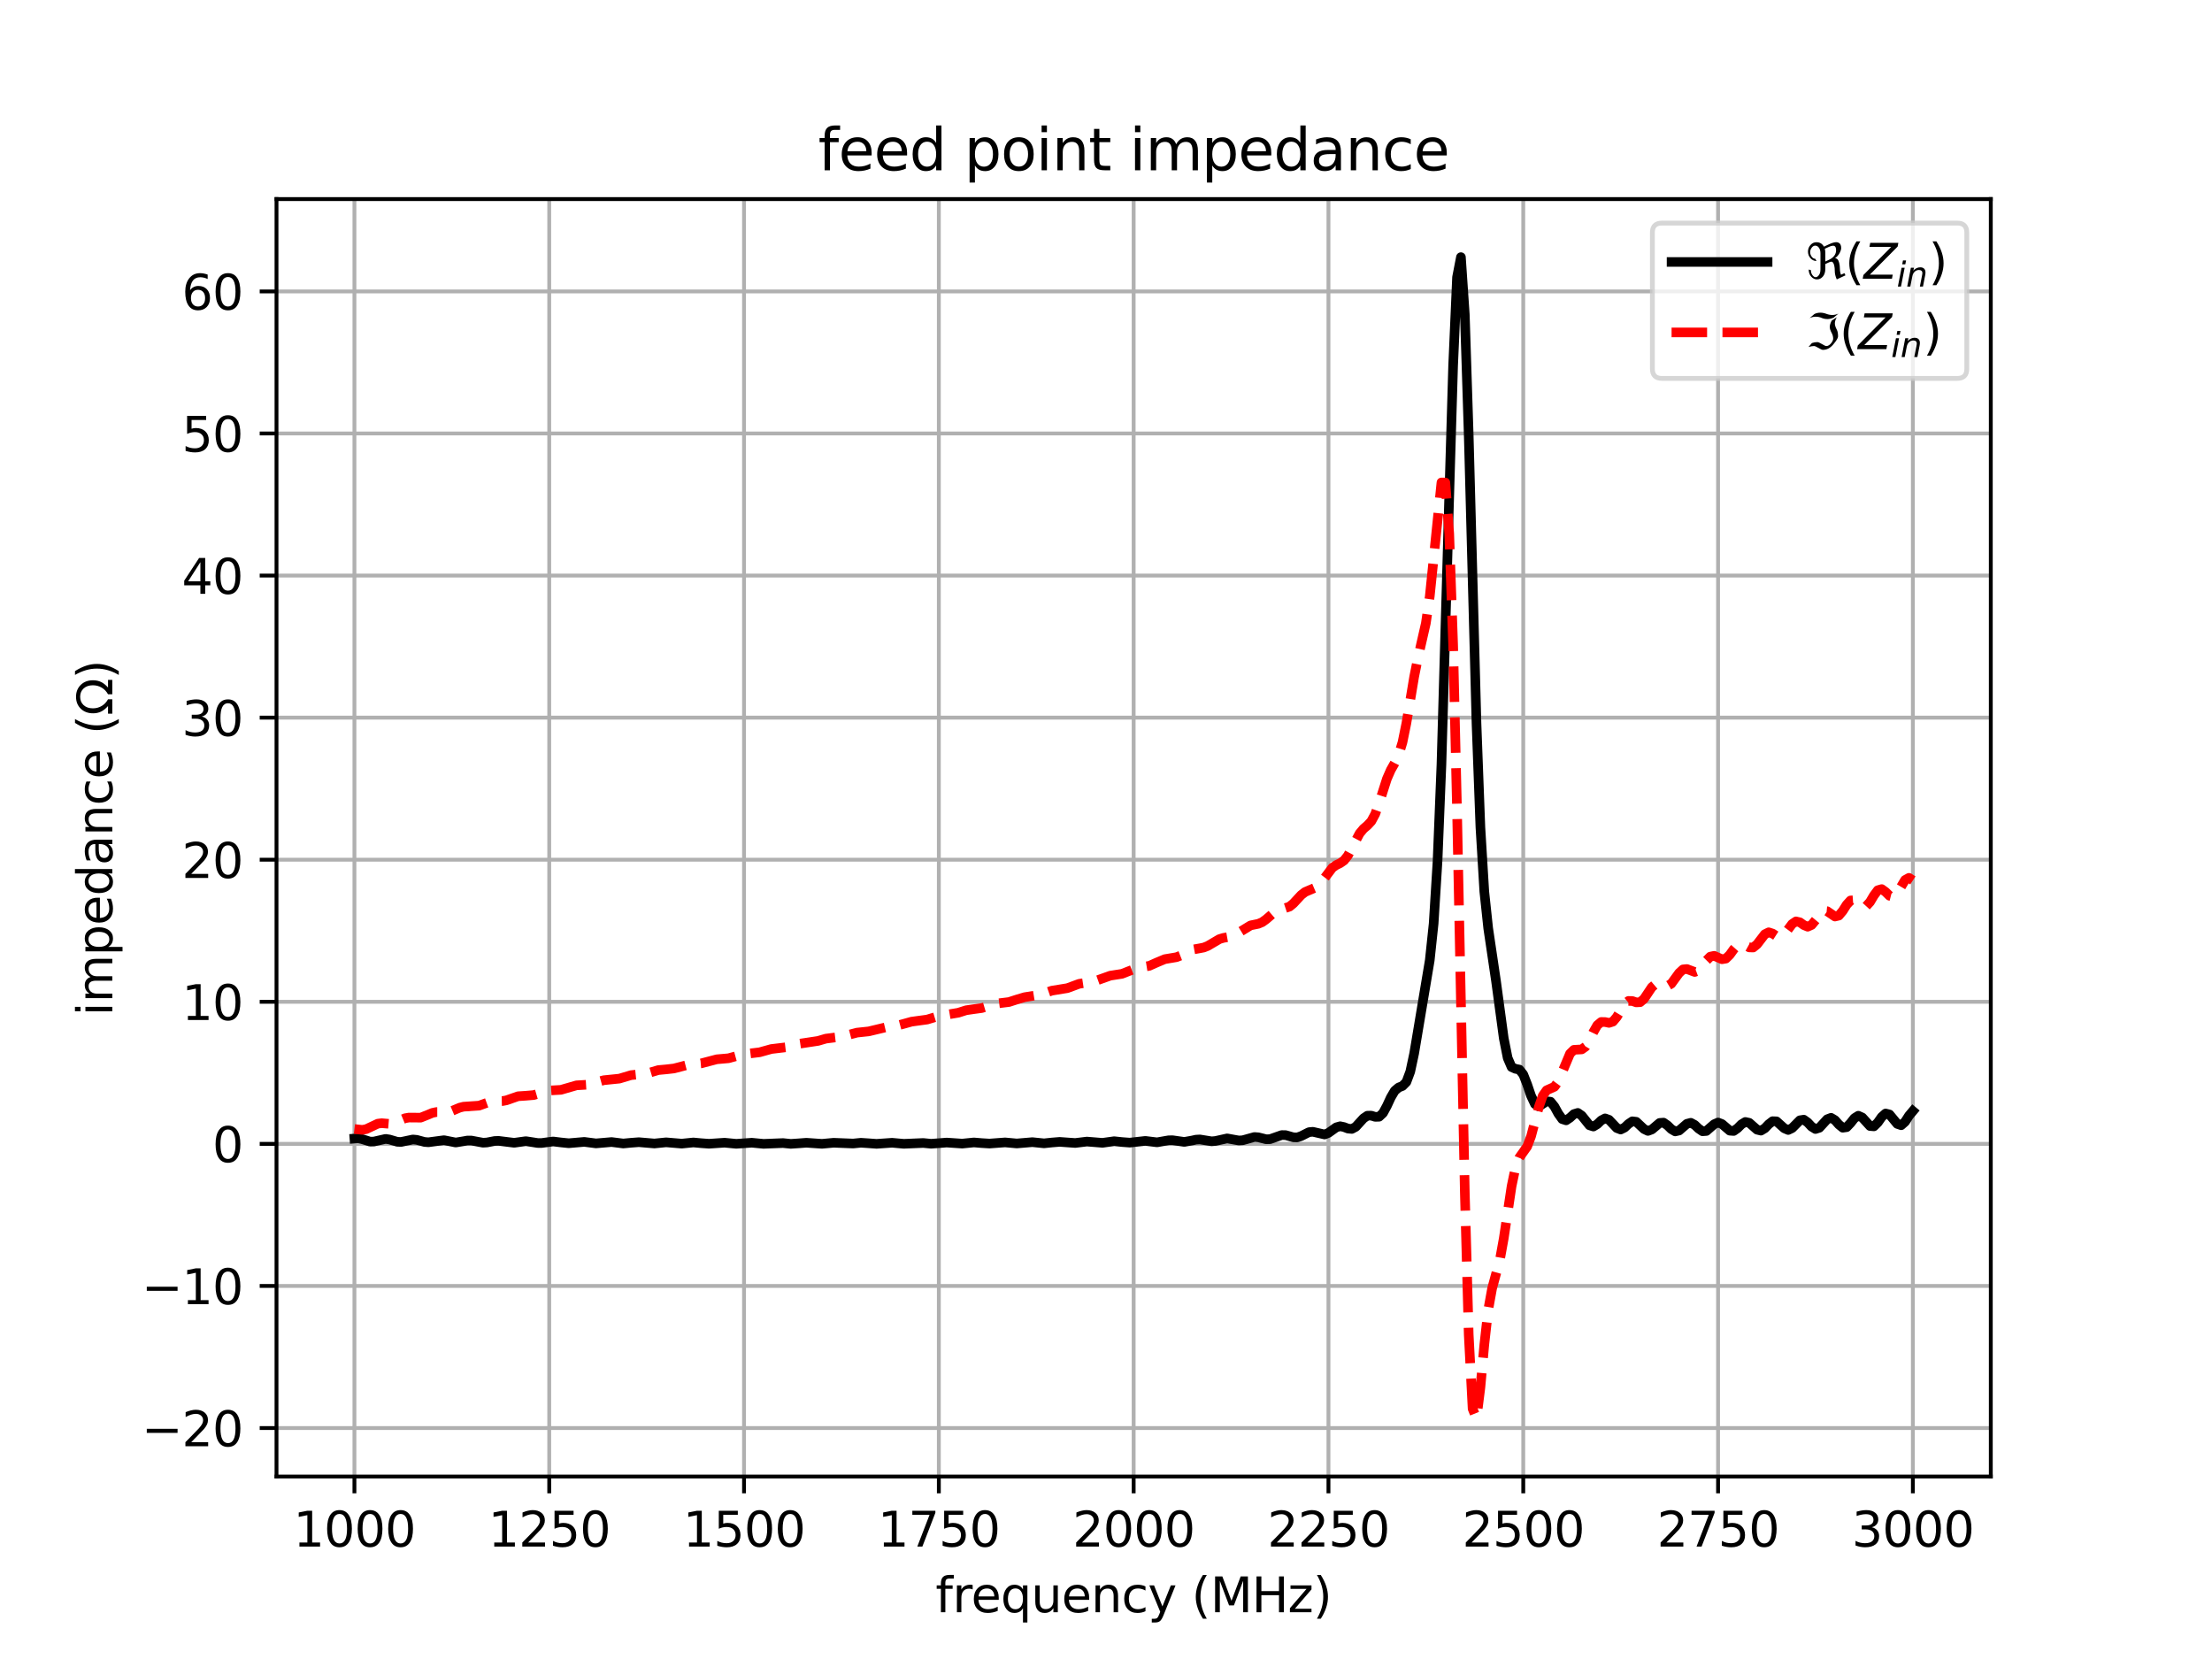 <?xml version="1.0" encoding="utf-8" standalone="no"?>
<!DOCTYPE svg PUBLIC "-//W3C//DTD SVG 1.1//EN"
  "http://www.w3.org/Graphics/SVG/1.1/DTD/svg11.dtd">
<svg xmlns:xlink="http://www.w3.org/1999/xlink" width="460.8pt" height="345.6pt" viewBox="0 0 460.8 345.6" xmlns="http://www.w3.org/2000/svg" version="1.1">
 <defs>
  <style type="text/css">*{stroke-linejoin: round; stroke-linecap: butt}</style>
 </defs>
 <g id="figure_1">
  <g id="patch_1">
   <path d="M 0 345.6 
L 460.8 345.6 
L 460.8 0 
L 0 0 
z
" style="fill: #ffffff"/>
  </g>
  <g id="axes_1">
   <g id="patch_2">
    <path d="M 57.6 307.584 
L 414.72 307.584 
L 414.72 41.472 
L 57.6 41.472 
z
" style="fill: #ffffff"/>
   </g>
   <g id="matplotlib.axis_1">
    <g id="xtick_1">
     <g id="line2d_1">
      <path d="M 73.833 307.584 
L 73.833 41.472 
" clip-path="url(#p977393a9f0)" style="fill: none; stroke: #b0b0b0; stroke-width: 0.8; stroke-linecap: square"/>
     </g>
     <g id="line2d_2">
      <defs>
       <path id="m4a8cadefb5" d="M 0 0 
L 0 3.5 
" style="stroke: #000000; stroke-width: 0.8"/>
      </defs>
      <g>
       <use xlink:href="#m4a8cadefb5" x="73.833" y="307.584" style="stroke: #000000; stroke-width: 0.8"/>
      </g>
     </g>
     <g id="text_1">
      <!-- 1000 -->
      <g transform="translate(61.108 322.182) scale(0.1 -0.1)">
       <defs>
        <path id="DejaVuSans-31" d="M 794 531 
L 1825 531 
L 1825 4091 
L 703 3866 
L 703 4441 
L 1819 4666 
L 2450 4666 
L 2450 531 
L 3481 531 
L 3481 0 
L 794 0 
L 794 531 
z
" transform="scale(0.016)"/>
        <path id="DejaVuSans-30" d="M 2034 4250 
Q 1547 4250 1301 3770 
Q 1056 3291 1056 2328 
Q 1056 1369 1301 889 
Q 1547 409 2034 409 
Q 2525 409 2770 889 
Q 3016 1369 3016 2328 
Q 3016 3291 2770 3770 
Q 2525 4250 2034 4250 
z
M 2034 4750 
Q 2819 4750 3233 4129 
Q 3647 3509 3647 2328 
Q 3647 1150 3233 529 
Q 2819 -91 2034 -91 
Q 1250 -91 836 529 
Q 422 1150 422 2328 
Q 422 3509 836 4129 
Q 1250 4750 2034 4750 
z
" transform="scale(0.016)"/>
       </defs>
       <use xlink:href="#DejaVuSans-31"/>
       <use xlink:href="#DejaVuSans-30" x="63.623"/>
       <use xlink:href="#DejaVuSans-30" x="127.246"/>
       <use xlink:href="#DejaVuSans-30" x="190.869"/>
      </g>
     </g>
    </g>
    <g id="xtick_2">
     <g id="line2d_3">
      <path d="M 114.415 307.584 
L 114.415 41.472 
" clip-path="url(#p977393a9f0)" style="fill: none; stroke: #b0b0b0; stroke-width: 0.8; stroke-linecap: square"/>
     </g>
     <g id="line2d_4">
      <g>
       <use xlink:href="#m4a8cadefb5" x="114.415" y="307.584" style="stroke: #000000; stroke-width: 0.8"/>
      </g>
     </g>
     <g id="text_2">
      <!-- 1250 -->
      <g transform="translate(101.69 322.182) scale(0.1 -0.1)">
       <defs>
        <path id="DejaVuSans-32" d="M 1228 531 
L 3431 531 
L 3431 0 
L 469 0 
L 469 531 
Q 828 903 1448 1529 
Q 2069 2156 2228 2338 
Q 2531 2678 2651 2914 
Q 2772 3150 2772 3378 
Q 2772 3750 2511 3984 
Q 2250 4219 1831 4219 
Q 1534 4219 1204 4116 
Q 875 4013 500 3803 
L 500 4441 
Q 881 4594 1212 4672 
Q 1544 4750 1819 4750 
Q 2544 4750 2975 4387 
Q 3406 4025 3406 3419 
Q 3406 3131 3298 2873 
Q 3191 2616 2906 2266 
Q 2828 2175 2409 1742 
Q 1991 1309 1228 531 
z
" transform="scale(0.016)"/>
        <path id="DejaVuSans-35" d="M 691 4666 
L 3169 4666 
L 3169 4134 
L 1269 4134 
L 1269 2991 
Q 1406 3038 1543 3061 
Q 1681 3084 1819 3084 
Q 2600 3084 3056 2656 
Q 3513 2228 3513 1497 
Q 3513 744 3044 326 
Q 2575 -91 1722 -91 
Q 1428 -91 1123 -41 
Q 819 9 494 109 
L 494 744 
Q 775 591 1075 516 
Q 1375 441 1709 441 
Q 2250 441 2565 725 
Q 2881 1009 2881 1497 
Q 2881 1984 2565 2268 
Q 2250 2553 1709 2553 
Q 1456 2553 1204 2497 
Q 953 2441 691 2322 
L 691 4666 
z
" transform="scale(0.016)"/>
       </defs>
       <use xlink:href="#DejaVuSans-31"/>
       <use xlink:href="#DejaVuSans-32" x="63.623"/>
       <use xlink:href="#DejaVuSans-35" x="127.246"/>
       <use xlink:href="#DejaVuSans-30" x="190.869"/>
      </g>
     </g>
    </g>
    <g id="xtick_3">
     <g id="line2d_5">
      <path d="M 154.996 307.584 
L 154.996 41.472 
" clip-path="url(#p977393a9f0)" style="fill: none; stroke: #b0b0b0; stroke-width: 0.8; stroke-linecap: square"/>
     </g>
     <g id="line2d_6">
      <g>
       <use xlink:href="#m4a8cadefb5" x="154.996" y="307.584" style="stroke: #000000; stroke-width: 0.8"/>
      </g>
     </g>
     <g id="text_3">
      <!-- 1500 -->
      <g transform="translate(142.271 322.182) scale(0.1 -0.1)">
       <use xlink:href="#DejaVuSans-31"/>
       <use xlink:href="#DejaVuSans-35" x="63.623"/>
       <use xlink:href="#DejaVuSans-30" x="127.246"/>
       <use xlink:href="#DejaVuSans-30" x="190.869"/>
      </g>
     </g>
    </g>
    <g id="xtick_4">
     <g id="line2d_7">
      <path d="M 195.578 307.584 
L 195.578 41.472 
" clip-path="url(#p977393a9f0)" style="fill: none; stroke: #b0b0b0; stroke-width: 0.8; stroke-linecap: square"/>
     </g>
     <g id="line2d_8">
      <g>
       <use xlink:href="#m4a8cadefb5" x="195.578" y="307.584" style="stroke: #000000; stroke-width: 0.8"/>
      </g>
     </g>
     <g id="text_4">
      <!-- 1750 -->
      <g transform="translate(182.853 322.182) scale(0.1 -0.1)">
       <defs>
        <path id="DejaVuSans-37" d="M 525 4666 
L 3525 4666 
L 3525 4397 
L 1831 0 
L 1172 0 
L 2766 4134 
L 525 4134 
L 525 4666 
z
" transform="scale(0.016)"/>
       </defs>
       <use xlink:href="#DejaVuSans-31"/>
       <use xlink:href="#DejaVuSans-37" x="63.623"/>
       <use xlink:href="#DejaVuSans-35" x="127.246"/>
       <use xlink:href="#DejaVuSans-30" x="190.869"/>
      </g>
     </g>
    </g>
    <g id="xtick_5">
     <g id="line2d_9">
      <path d="M 236.16 307.584 
L 236.16 41.472 
" clip-path="url(#p977393a9f0)" style="fill: none; stroke: #b0b0b0; stroke-width: 0.8; stroke-linecap: square"/>
     </g>
     <g id="line2d_10">
      <g>
       <use xlink:href="#m4a8cadefb5" x="236.16" y="307.584" style="stroke: #000000; stroke-width: 0.8"/>
      </g>
     </g>
     <g id="text_5">
      <!-- 2000 -->
      <g transform="translate(223.435 322.182) scale(0.1 -0.1)">
       <use xlink:href="#DejaVuSans-32"/>
       <use xlink:href="#DejaVuSans-30" x="63.623"/>
       <use xlink:href="#DejaVuSans-30" x="127.246"/>
       <use xlink:href="#DejaVuSans-30" x="190.869"/>
      </g>
     </g>
    </g>
    <g id="xtick_6">
     <g id="line2d_11">
      <path d="M 276.742 307.584 
L 276.742 41.472 
" clip-path="url(#p977393a9f0)" style="fill: none; stroke: #b0b0b0; stroke-width: 0.8; stroke-linecap: square"/>
     </g>
     <g id="line2d_12">
      <g>
       <use xlink:href="#m4a8cadefb5" x="276.742" y="307.584" style="stroke: #000000; stroke-width: 0.8"/>
      </g>
     </g>
     <g id="text_6">
      <!-- 2250 -->
      <g transform="translate(264.017 322.182) scale(0.1 -0.1)">
       <use xlink:href="#DejaVuSans-32"/>
       <use xlink:href="#DejaVuSans-32" x="63.623"/>
       <use xlink:href="#DejaVuSans-35" x="127.246"/>
       <use xlink:href="#DejaVuSans-30" x="190.869"/>
      </g>
     </g>
    </g>
    <g id="xtick_7">
     <g id="line2d_13">
      <path d="M 317.324 307.584 
L 317.324 41.472 
" clip-path="url(#p977393a9f0)" style="fill: none; stroke: #b0b0b0; stroke-width: 0.8; stroke-linecap: square"/>
     </g>
     <g id="line2d_14">
      <g>
       <use xlink:href="#m4a8cadefb5" x="317.324" y="307.584" style="stroke: #000000; stroke-width: 0.8"/>
      </g>
     </g>
     <g id="text_7">
      <!-- 2500 -->
      <g transform="translate(304.599 322.182) scale(0.1 -0.1)">
       <use xlink:href="#DejaVuSans-32"/>
       <use xlink:href="#DejaVuSans-35" x="63.623"/>
       <use xlink:href="#DejaVuSans-30" x="127.246"/>
       <use xlink:href="#DejaVuSans-30" x="190.869"/>
      </g>
     </g>
    </g>
    <g id="xtick_8">
     <g id="line2d_15">
      <path d="M 357.905 307.584 
L 357.905 41.472 
" clip-path="url(#p977393a9f0)" style="fill: none; stroke: #b0b0b0; stroke-width: 0.8; stroke-linecap: square"/>
     </g>
     <g id="line2d_16">
      <g>
       <use xlink:href="#m4a8cadefb5" x="357.905" y="307.584" style="stroke: #000000; stroke-width: 0.8"/>
      </g>
     </g>
     <g id="text_8">
      <!-- 2750 -->
      <g transform="translate(345.18 322.182) scale(0.1 -0.1)">
       <use xlink:href="#DejaVuSans-32"/>
       <use xlink:href="#DejaVuSans-37" x="63.623"/>
       <use xlink:href="#DejaVuSans-35" x="127.246"/>
       <use xlink:href="#DejaVuSans-30" x="190.869"/>
      </g>
     </g>
    </g>
    <g id="xtick_9">
     <g id="line2d_17">
      <path d="M 398.487 307.584 
L 398.487 41.472 
" clip-path="url(#p977393a9f0)" style="fill: none; stroke: #b0b0b0; stroke-width: 0.8; stroke-linecap: square"/>
     </g>
     <g id="line2d_18">
      <g>
       <use xlink:href="#m4a8cadefb5" x="398.487" y="307.584" style="stroke: #000000; stroke-width: 0.8"/>
      </g>
     </g>
     <g id="text_9">
      <!-- 3000 -->
      <g transform="translate(385.762 322.182) scale(0.1 -0.1)">
       <defs>
        <path id="DejaVuSans-33" d="M 2597 2516 
Q 3050 2419 3304 2112 
Q 3559 1806 3559 1356 
Q 3559 666 3084 287 
Q 2609 -91 1734 -91 
Q 1441 -91 1130 -33 
Q 819 25 488 141 
L 488 750 
Q 750 597 1062 519 
Q 1375 441 1716 441 
Q 2309 441 2620 675 
Q 2931 909 2931 1356 
Q 2931 1769 2642 2001 
Q 2353 2234 1838 2234 
L 1294 2234 
L 1294 2753 
L 1863 2753 
Q 2328 2753 2575 2939 
Q 2822 3125 2822 3475 
Q 2822 3834 2567 4026 
Q 2313 4219 1838 4219 
Q 1578 4219 1281 4162 
Q 984 4106 628 3988 
L 628 4550 
Q 988 4650 1302 4700 
Q 1616 4750 1894 4750 
Q 2613 4750 3031 4423 
Q 3450 4097 3450 3541 
Q 3450 3153 3228 2886 
Q 3006 2619 2597 2516 
z
" transform="scale(0.016)"/>
       </defs>
       <use xlink:href="#DejaVuSans-33"/>
       <use xlink:href="#DejaVuSans-30" x="63.623"/>
       <use xlink:href="#DejaVuSans-30" x="127.246"/>
       <use xlink:href="#DejaVuSans-30" x="190.869"/>
      </g>
     </g>
    </g>
    <g id="text_10">
     <!-- frequency (MHz) -->
     <g transform="translate(194.894 335.861) scale(0.1 -0.1)">
      <defs>
       <path id="DejaVuSans-66" d="M 2375 4863 
L 2375 4384 
L 1825 4384 
Q 1516 4384 1395 4259 
Q 1275 4134 1275 3809 
L 1275 3500 
L 2222 3500 
L 2222 3053 
L 1275 3053 
L 1275 0 
L 697 0 
L 697 3053 
L 147 3053 
L 147 3500 
L 697 3500 
L 697 3744 
Q 697 4328 969 4595 
Q 1241 4863 1831 4863 
L 2375 4863 
z
" transform="scale(0.016)"/>
       <path id="DejaVuSans-72" d="M 2631 2963 
Q 2534 3019 2420 3045 
Q 2306 3072 2169 3072 
Q 1681 3072 1420 2755 
Q 1159 2438 1159 1844 
L 1159 0 
L 581 0 
L 581 3500 
L 1159 3500 
L 1159 2956 
Q 1341 3275 1631 3429 
Q 1922 3584 2338 3584 
Q 2397 3584 2469 3576 
Q 2541 3569 2628 3553 
L 2631 2963 
z
" transform="scale(0.016)"/>
       <path id="DejaVuSans-65" d="M 3597 1894 
L 3597 1613 
L 953 1613 
Q 991 1019 1311 708 
Q 1631 397 2203 397 
Q 2534 397 2845 478 
Q 3156 559 3463 722 
L 3463 178 
Q 3153 47 2828 -22 
Q 2503 -91 2169 -91 
Q 1331 -91 842 396 
Q 353 884 353 1716 
Q 353 2575 817 3079 
Q 1281 3584 2069 3584 
Q 2775 3584 3186 3129 
Q 3597 2675 3597 1894 
z
M 3022 2063 
Q 3016 2534 2758 2815 
Q 2500 3097 2075 3097 
Q 1594 3097 1305 2825 
Q 1016 2553 972 2059 
L 3022 2063 
z
" transform="scale(0.016)"/>
       <path id="DejaVuSans-71" d="M 947 1747 
Q 947 1113 1208 752 
Q 1469 391 1925 391 
Q 2381 391 2643 752 
Q 2906 1113 2906 1747 
Q 2906 2381 2643 2742 
Q 2381 3103 1925 3103 
Q 1469 3103 1208 2742 
Q 947 2381 947 1747 
z
M 2906 525 
Q 2725 213 2448 61 
Q 2172 -91 1784 -91 
Q 1150 -91 751 415 
Q 353 922 353 1747 
Q 353 2572 751 3078 
Q 1150 3584 1784 3584 
Q 2172 3584 2448 3432 
Q 2725 3281 2906 2969 
L 2906 3500 
L 3481 3500 
L 3481 -1331 
L 2906 -1331 
L 2906 525 
z
" transform="scale(0.016)"/>
       <path id="DejaVuSans-75" d="M 544 1381 
L 544 3500 
L 1119 3500 
L 1119 1403 
Q 1119 906 1312 657 
Q 1506 409 1894 409 
Q 2359 409 2629 706 
Q 2900 1003 2900 1516 
L 2900 3500 
L 3475 3500 
L 3475 0 
L 2900 0 
L 2900 538 
Q 2691 219 2414 64 
Q 2138 -91 1772 -91 
Q 1169 -91 856 284 
Q 544 659 544 1381 
z
M 1991 3584 
L 1991 3584 
z
" transform="scale(0.016)"/>
       <path id="DejaVuSans-6e" d="M 3513 2113 
L 3513 0 
L 2938 0 
L 2938 2094 
Q 2938 2591 2744 2837 
Q 2550 3084 2163 3084 
Q 1697 3084 1428 2787 
Q 1159 2491 1159 1978 
L 1159 0 
L 581 0 
L 581 3500 
L 1159 3500 
L 1159 2956 
Q 1366 3272 1645 3428 
Q 1925 3584 2291 3584 
Q 2894 3584 3203 3211 
Q 3513 2838 3513 2113 
z
" transform="scale(0.016)"/>
       <path id="DejaVuSans-63" d="M 3122 3366 
L 3122 2828 
Q 2878 2963 2633 3030 
Q 2388 3097 2138 3097 
Q 1578 3097 1268 2742 
Q 959 2388 959 1747 
Q 959 1106 1268 751 
Q 1578 397 2138 397 
Q 2388 397 2633 464 
Q 2878 531 3122 666 
L 3122 134 
Q 2881 22 2623 -34 
Q 2366 -91 2075 -91 
Q 1284 -91 818 406 
Q 353 903 353 1747 
Q 353 2603 823 3093 
Q 1294 3584 2113 3584 
Q 2378 3584 2631 3529 
Q 2884 3475 3122 3366 
z
" transform="scale(0.016)"/>
       <path id="DejaVuSans-79" d="M 2059 -325 
Q 1816 -950 1584 -1140 
Q 1353 -1331 966 -1331 
L 506 -1331 
L 506 -850 
L 844 -850 
Q 1081 -850 1212 -737 
Q 1344 -625 1503 -206 
L 1606 56 
L 191 3500 
L 800 3500 
L 1894 763 
L 2988 3500 
L 3597 3500 
L 2059 -325 
z
" transform="scale(0.016)"/>
       <path id="DejaVuSans-20" transform="scale(0.016)"/>
       <path id="DejaVuSans-28" d="M 1984 4856 
Q 1566 4138 1362 3434 
Q 1159 2731 1159 2009 
Q 1159 1288 1364 580 
Q 1569 -128 1984 -844 
L 1484 -844 
Q 1016 -109 783 600 
Q 550 1309 550 2009 
Q 550 2706 781 3412 
Q 1013 4119 1484 4856 
L 1984 4856 
z
" transform="scale(0.016)"/>
       <path id="DejaVuSans-4d" d="M 628 4666 
L 1569 4666 
L 2759 1491 
L 3956 4666 
L 4897 4666 
L 4897 0 
L 4281 0 
L 4281 4097 
L 3078 897 
L 2444 897 
L 1241 4097 
L 1241 0 
L 628 0 
L 628 4666 
z
" transform="scale(0.016)"/>
       <path id="DejaVuSans-48" d="M 628 4666 
L 1259 4666 
L 1259 2753 
L 3553 2753 
L 3553 4666 
L 4184 4666 
L 4184 0 
L 3553 0 
L 3553 2222 
L 1259 2222 
L 1259 0 
L 628 0 
L 628 4666 
z
" transform="scale(0.016)"/>
       <path id="DejaVuSans-7a" d="M 353 3500 
L 3084 3500 
L 3084 2975 
L 922 459 
L 3084 459 
L 3084 0 
L 275 0 
L 275 525 
L 2438 3041 
L 353 3041 
L 353 3500 
z
" transform="scale(0.016)"/>
       <path id="DejaVuSans-29" d="M 513 4856 
L 1013 4856 
Q 1481 4119 1714 3412 
Q 1947 2706 1947 2009 
Q 1947 1309 1714 600 
Q 1481 -109 1013 -844 
L 513 -844 
Q 928 -128 1133 580 
Q 1338 1288 1338 2009 
Q 1338 2731 1133 3434 
Q 928 4138 513 4856 
z
" transform="scale(0.016)"/>
      </defs>
      <use xlink:href="#DejaVuSans-66"/>
      <use xlink:href="#DejaVuSans-72" x="35.205"/>
      <use xlink:href="#DejaVuSans-65" x="74.068"/>
      <use xlink:href="#DejaVuSans-71" x="135.592"/>
      <use xlink:href="#DejaVuSans-75" x="199.068"/>
      <use xlink:href="#DejaVuSans-65" x="262.447"/>
      <use xlink:href="#DejaVuSans-6e" x="323.971"/>
      <use xlink:href="#DejaVuSans-63" x="387.35"/>
      <use xlink:href="#DejaVuSans-79" x="442.33"/>
      <use xlink:href="#DejaVuSans-20" x="501.51"/>
      <use xlink:href="#DejaVuSans-28" x="533.297"/>
      <use xlink:href="#DejaVuSans-4d" x="572.311"/>
      <use xlink:href="#DejaVuSans-48" x="658.59"/>
      <use xlink:href="#DejaVuSans-7a" x="733.785"/>
      <use xlink:href="#DejaVuSans-29" x="786.275"/>
     </g>
    </g>
   </g>
   <g id="matplotlib.axis_2">
    <g id="ytick_1">
     <g id="line2d_19">
      <path d="M 57.6 297.482 
L 414.72 297.482 
" clip-path="url(#p977393a9f0)" style="fill: none; stroke: #b0b0b0; stroke-width: 0.8; stroke-linecap: square"/>
     </g>
     <g id="line2d_20">
      <defs>
       <path id="m96cc3fe241" d="M 0 0 
L -3.5 0 
" style="stroke: #000000; stroke-width: 0.8"/>
      </defs>
      <g>
       <use xlink:href="#m96cc3fe241" x="57.6" y="297.482" style="stroke: #000000; stroke-width: 0.8"/>
      </g>
     </g>
     <g id="text_11">
      <!-- −20 -->
      <g transform="translate(29.495 301.281) scale(0.1 -0.1)">
       <defs>
        <path id="DejaVuSans-2212" d="M 678 2272 
L 4684 2272 
L 4684 1741 
L 678 1741 
L 678 2272 
z
" transform="scale(0.016)"/>
       </defs>
       <use xlink:href="#DejaVuSans-2212"/>
       <use xlink:href="#DejaVuSans-32" x="83.789"/>
       <use xlink:href="#DejaVuSans-30" x="147.412"/>
      </g>
     </g>
    </g>
    <g id="ytick_2">
     <g id="line2d_21">
      <path d="M 57.6 267.885 
L 414.72 267.885 
" clip-path="url(#p977393a9f0)" style="fill: none; stroke: #b0b0b0; stroke-width: 0.8; stroke-linecap: square"/>
     </g>
     <g id="line2d_22">
      <g>
       <use xlink:href="#m96cc3fe241" x="57.6" y="267.885" style="stroke: #000000; stroke-width: 0.8"/>
      </g>
     </g>
     <g id="text_12">
      <!-- −10 -->
      <g transform="translate(29.495 271.684) scale(0.1 -0.1)">
       <use xlink:href="#DejaVuSans-2212"/>
       <use xlink:href="#DejaVuSans-31" x="83.789"/>
       <use xlink:href="#DejaVuSans-30" x="147.412"/>
      </g>
     </g>
    </g>
    <g id="ytick_3">
     <g id="line2d_23">
      <path d="M 57.6 238.288 
L 414.72 238.288 
" clip-path="url(#p977393a9f0)" style="fill: none; stroke: #b0b0b0; stroke-width: 0.8; stroke-linecap: square"/>
     </g>
     <g id="line2d_24">
      <g>
       <use xlink:href="#m96cc3fe241" x="57.6" y="238.288" style="stroke: #000000; stroke-width: 0.8"/>
      </g>
     </g>
     <g id="text_13">
      <!-- 0 -->
      <g transform="translate(44.237 242.087) scale(0.1 -0.1)">
       <use xlink:href="#DejaVuSans-30"/>
      </g>
     </g>
    </g>
    <g id="ytick_4">
     <g id="line2d_25">
      <path d="M 57.6 208.69 
L 414.72 208.69 
" clip-path="url(#p977393a9f0)" style="fill: none; stroke: #b0b0b0; stroke-width: 0.8; stroke-linecap: square"/>
     </g>
     <g id="line2d_26">
      <g>
       <use xlink:href="#m96cc3fe241" x="57.6" y="208.69" style="stroke: #000000; stroke-width: 0.8"/>
      </g>
     </g>
     <g id="text_14">
      <!-- 10 -->
      <g transform="translate(37.875 212.49) scale(0.1 -0.1)">
       <use xlink:href="#DejaVuSans-31"/>
       <use xlink:href="#DejaVuSans-30" x="63.623"/>
      </g>
     </g>
    </g>
    <g id="ytick_5">
     <g id="line2d_27">
      <path d="M 57.6 179.093 
L 414.72 179.093 
" clip-path="url(#p977393a9f0)" style="fill: none; stroke: #b0b0b0; stroke-width: 0.8; stroke-linecap: square"/>
     </g>
     <g id="line2d_28">
      <g>
       <use xlink:href="#m96cc3fe241" x="57.6" y="179.093" style="stroke: #000000; stroke-width: 0.8"/>
      </g>
     </g>
     <g id="text_15">
      <!-- 20 -->
      <g transform="translate(37.875 182.893) scale(0.1 -0.1)">
       <use xlink:href="#DejaVuSans-32"/>
       <use xlink:href="#DejaVuSans-30" x="63.623"/>
      </g>
     </g>
    </g>
    <g id="ytick_6">
     <g id="line2d_29">
      <path d="M 57.6 149.496 
L 414.72 149.496 
" clip-path="url(#p977393a9f0)" style="fill: none; stroke: #b0b0b0; stroke-width: 0.8; stroke-linecap: square"/>
     </g>
     <g id="line2d_30">
      <g>
       <use xlink:href="#m96cc3fe241" x="57.6" y="149.496" style="stroke: #000000; stroke-width: 0.8"/>
      </g>
     </g>
     <g id="text_16">
      <!-- 30 -->
      <g transform="translate(37.875 153.295) scale(0.1 -0.1)">
       <use xlink:href="#DejaVuSans-33"/>
       <use xlink:href="#DejaVuSans-30" x="63.623"/>
      </g>
     </g>
    </g>
    <g id="ytick_7">
     <g id="line2d_31">
      <path d="M 57.6 119.899 
L 414.72 119.899 
" clip-path="url(#p977393a9f0)" style="fill: none; stroke: #b0b0b0; stroke-width: 0.8; stroke-linecap: square"/>
     </g>
     <g id="line2d_32">
      <g>
       <use xlink:href="#m96cc3fe241" x="57.6" y="119.899" style="stroke: #000000; stroke-width: 0.8"/>
      </g>
     </g>
     <g id="text_17">
      <!-- 40 -->
      <g transform="translate(37.875 123.698) scale(0.1 -0.1)">
       <defs>
        <path id="DejaVuSans-34" d="M 2419 4116 
L 825 1625 
L 2419 1625 
L 2419 4116 
z
M 2253 4666 
L 3047 4666 
L 3047 1625 
L 3713 1625 
L 3713 1100 
L 3047 1100 
L 3047 0 
L 2419 0 
L 2419 1100 
L 313 1100 
L 313 1709 
L 2253 4666 
z
" transform="scale(0.016)"/>
       </defs>
       <use xlink:href="#DejaVuSans-34"/>
       <use xlink:href="#DejaVuSans-30" x="63.623"/>
      </g>
     </g>
    </g>
    <g id="ytick_8">
     <g id="line2d_33">
      <path d="M 57.6 90.302 
L 414.72 90.302 
" clip-path="url(#p977393a9f0)" style="fill: none; stroke: #b0b0b0; stroke-width: 0.8; stroke-linecap: square"/>
     </g>
     <g id="line2d_34">
      <g>
       <use xlink:href="#m96cc3fe241" x="57.6" y="90.302" style="stroke: #000000; stroke-width: 0.8"/>
      </g>
     </g>
     <g id="text_18">
      <!-- 50 -->
      <g transform="translate(37.875 94.101) scale(0.1 -0.1)">
       <use xlink:href="#DejaVuSans-35"/>
       <use xlink:href="#DejaVuSans-30" x="63.623"/>
      </g>
     </g>
    </g>
    <g id="ytick_9">
     <g id="line2d_35">
      <path d="M 57.6 60.705 
L 414.72 60.705 
" clip-path="url(#p977393a9f0)" style="fill: none; stroke: #b0b0b0; stroke-width: 0.8; stroke-linecap: square"/>
     </g>
     <g id="line2d_36">
      <g>
       <use xlink:href="#m96cc3fe241" x="57.6" y="60.705" style="stroke: #000000; stroke-width: 0.8"/>
      </g>
     </g>
     <g id="text_19">
      <!-- 60 -->
      <g transform="translate(37.875 64.504) scale(0.1 -0.1)">
       <defs>
        <path id="DejaVuSans-36" d="M 2113 2584 
Q 1688 2584 1439 2293 
Q 1191 2003 1191 1497 
Q 1191 994 1439 701 
Q 1688 409 2113 409 
Q 2538 409 2786 701 
Q 3034 994 3034 1497 
Q 3034 2003 2786 2293 
Q 2538 2584 2113 2584 
z
M 3366 4563 
L 3366 3988 
Q 3128 4100 2886 4159 
Q 2644 4219 2406 4219 
Q 1781 4219 1451 3797 
Q 1122 3375 1075 2522 
Q 1259 2794 1537 2939 
Q 1816 3084 2150 3084 
Q 2853 3084 3261 2657 
Q 3669 2231 3669 1497 
Q 3669 778 3244 343 
Q 2819 -91 2113 -91 
Q 1303 -91 875 529 
Q 447 1150 447 2328 
Q 447 3434 972 4092 
Q 1497 4750 2381 4750 
Q 2619 4750 2861 4703 
Q 3103 4656 3366 4563 
z
" transform="scale(0.016)"/>
       </defs>
       <use xlink:href="#DejaVuSans-36"/>
       <use xlink:href="#DejaVuSans-30" x="63.623"/>
      </g>
     </g>
    </g>
    <g id="text_20">
     <!-- impedance ($\Omega$) -->
     <g transform="translate(23.395 211.628) rotate(-90) scale(0.1 -0.1)">
      <defs>
       <path id="DejaVuSans-69" d="M 603 3500 
L 1178 3500 
L 1178 0 
L 603 0 
L 603 3500 
z
M 603 4863 
L 1178 4863 
L 1178 4134 
L 603 4134 
L 603 4863 
z
" transform="scale(0.016)"/>
       <path id="DejaVuSans-6d" d="M 3328 2828 
Q 3544 3216 3844 3400 
Q 4144 3584 4550 3584 
Q 5097 3584 5394 3201 
Q 5691 2819 5691 2113 
L 5691 0 
L 5113 0 
L 5113 2094 
Q 5113 2597 4934 2840 
Q 4756 3084 4391 3084 
Q 3944 3084 3684 2787 
Q 3425 2491 3425 1978 
L 3425 0 
L 2847 0 
L 2847 2094 
Q 2847 2600 2669 2842 
Q 2491 3084 2119 3084 
Q 1678 3084 1418 2786 
Q 1159 2488 1159 1978 
L 1159 0 
L 581 0 
L 581 3500 
L 1159 3500 
L 1159 2956 
Q 1356 3278 1631 3431 
Q 1906 3584 2284 3584 
Q 2666 3584 2933 3390 
Q 3200 3197 3328 2828 
z
" transform="scale(0.016)"/>
       <path id="DejaVuSans-70" d="M 1159 525 
L 1159 -1331 
L 581 -1331 
L 581 3500 
L 1159 3500 
L 1159 2969 
Q 1341 3281 1617 3432 
Q 1894 3584 2278 3584 
Q 2916 3584 3314 3078 
Q 3713 2572 3713 1747 
Q 3713 922 3314 415 
Q 2916 -91 2278 -91 
Q 1894 -91 1617 61 
Q 1341 213 1159 525 
z
M 3116 1747 
Q 3116 2381 2855 2742 
Q 2594 3103 2138 3103 
Q 1681 3103 1420 2742 
Q 1159 2381 1159 1747 
Q 1159 1113 1420 752 
Q 1681 391 2138 391 
Q 2594 391 2855 752 
Q 3116 1113 3116 1747 
z
" transform="scale(0.016)"/>
       <path id="DejaVuSans-64" d="M 2906 2969 
L 2906 4863 
L 3481 4863 
L 3481 0 
L 2906 0 
L 2906 525 
Q 2725 213 2448 61 
Q 2172 -91 1784 -91 
Q 1150 -91 751 415 
Q 353 922 353 1747 
Q 353 2572 751 3078 
Q 1150 3584 1784 3584 
Q 2172 3584 2448 3432 
Q 2725 3281 2906 2969 
z
M 947 1747 
Q 947 1113 1208 752 
Q 1469 391 1925 391 
Q 2381 391 2643 752 
Q 2906 1113 2906 1747 
Q 2906 2381 2643 2742 
Q 2381 3103 1925 3103 
Q 1469 3103 1208 2742 
Q 947 2381 947 1747 
z
" transform="scale(0.016)"/>
       <path id="DejaVuSans-61" d="M 2194 1759 
Q 1497 1759 1228 1600 
Q 959 1441 959 1056 
Q 959 750 1161 570 
Q 1363 391 1709 391 
Q 2188 391 2477 730 
Q 2766 1069 2766 1631 
L 2766 1759 
L 2194 1759 
z
M 3341 1997 
L 3341 0 
L 2766 0 
L 2766 531 
Q 2569 213 2275 61 
Q 1981 -91 1556 -91 
Q 1019 -91 701 211 
Q 384 513 384 1019 
Q 384 1609 779 1909 
Q 1175 2209 1959 2209 
L 2766 2209 
L 2766 2266 
Q 2766 2663 2505 2880 
Q 2244 3097 1772 3097 
Q 1472 3097 1187 3025 
Q 903 2953 641 2809 
L 641 3341 
Q 956 3463 1253 3523 
Q 1550 3584 1831 3584 
Q 2591 3584 2966 3190 
Q 3341 2797 3341 1997 
z
" transform="scale(0.016)"/>
       <path id="DejaVuSans-3a9" d="M 4647 556 
L 4647 0 
L 2772 0 
L 2772 556 
Q 3325 859 3634 1378 
Q 3944 1897 3944 2528 
Q 3944 3278 3531 3731 
Q 3119 4184 2444 4184 
Q 1769 4184 1355 3729 
Q 941 3275 941 2528 
Q 941 1897 1250 1378 
Q 1563 859 2119 556 
L 2119 0 
L 244 0 
L 244 556 
L 1241 556 
Q 747 991 519 1456 
Q 294 1922 294 2497 
Q 294 3491 894 4106 
Q 1491 4722 2444 4722 
Q 3391 4722 3994 4106 
Q 4594 3494 4594 2528 
Q 4594 1922 4372 1459 
Q 4150 997 3647 556 
L 4647 556 
z
" transform="scale(0.016)"/>
      </defs>
      <use xlink:href="#DejaVuSans-69" transform="translate(0 0.016)"/>
      <use xlink:href="#DejaVuSans-6d" transform="translate(27.783 0.016)"/>
      <use xlink:href="#DejaVuSans-70" transform="translate(125.195 0.016)"/>
      <use xlink:href="#DejaVuSans-65" transform="translate(188.672 0.016)"/>
      <use xlink:href="#DejaVuSans-64" transform="translate(250.195 0.016)"/>
      <use xlink:href="#DejaVuSans-61" transform="translate(313.672 0.016)"/>
      <use xlink:href="#DejaVuSans-6e" transform="translate(374.951 0.016)"/>
      <use xlink:href="#DejaVuSans-63" transform="translate(438.33 0.016)"/>
      <use xlink:href="#DejaVuSans-65" transform="translate(493.311 0.016)"/>
      <use xlink:href="#DejaVuSans-20" transform="translate(554.834 0.016)"/>
      <use xlink:href="#DejaVuSans-28" transform="translate(586.621 0.016)"/>
      <use xlink:href="#DejaVuSans-3a9" transform="translate(625.635 0.016)"/>
      <use xlink:href="#DejaVuSans-29" transform="translate(702.051 0.016)"/>
     </g>
    </g>
   </g>
   <g id="line2d_37">
    <path d="M 73.833 237.186 
L 74.644 237.122 
L 75.456 237.303 
L 77.079 237.818 
L 77.891 237.806 
L 80.326 237.251 
L 81.137 237.377 
L 82.761 237.858 
L 83.572 237.888 
L 86.007 237.373 
L 86.819 237.451 
L 88.442 237.89 
L 89.254 237.953 
L 92.5 237.523 
L 94.935 238.006 
L 96.559 237.738 
L 97.37 237.592 
L 98.182 237.593 
L 100.617 238.047 
L 101.428 237.999 
L 103.052 237.689 
L 103.863 237.661 
L 107.11 238.063 
L 109.545 237.726 
L 111.168 237.975 
L 111.98 238.105 
L 112.791 238.114 
L 115.226 237.789 
L 116.849 237.989 
L 118.473 238.156 
L 121.719 237.876 
L 124.154 238.188 
L 127.401 237.908 
L 129.836 238.212 
L 131.459 238.059 
L 133.082 237.938 
L 136.329 238.211 
L 138.764 237.967 
L 142.01 238.24 
L 144.445 237.995 
L 146.068 238.145 
L 147.692 238.263 
L 150.938 238.044 
L 153.373 238.277 
L 156.62 238.049 
L 159.055 238.285 
L 163.113 238.121 
L 164.736 238.287 
L 166.359 238.179 
L 167.983 238.055 
L 171.229 238.279 
L 173.664 238.057 
L 177.722 238.218 
L 179.345 238.057 
L 180.969 238.163 
L 182.592 238.284 
L 185.839 238.058 
L 188.273 238.277 
L 192.332 238.103 
L 193.955 238.263 
L 195.578 238.146 
L 197.201 238.015 
L 200.448 238.235 
L 202.883 237.99 
L 204.506 238.126 
L 206.129 238.224 
L 209.376 237.982 
L 211.811 238.205 
L 215.057 237.932 
L 217.492 238.178 
L 219.116 238.006 
L 220.739 237.875 
L 223.985 238.105 
L 226.42 237.81 
L 229.667 238.074 
L 232.102 237.735 
L 233.725 237.908 
L 235.348 238.029 
L 238.595 237.669 
L 241.03 237.967 
L 242.653 237.681 
L 243.465 237.541 
L 244.276 237.533 
L 246.711 237.88 
L 248.335 237.59 
L 249.146 237.409 
L 249.958 237.364 
L 252.393 237.758 
L 253.204 237.686 
L 255.639 237.147 
L 257.263 237.442 
L 258.074 237.582 
L 258.886 237.535 
L 261.321 236.859 
L 262.132 236.922 
L 263.756 237.324 
L 264.567 237.307 
L 267.002 236.454 
L 267.814 236.465 
L 269.437 236.927 
L 270.249 236.946 
L 271.06 236.665 
L 272.684 235.846 
L 273.495 235.772 
L 275.93 236.333 
L 276.742 236.007 
L 278.365 234.845 
L 279.177 234.618 
L 279.988 234.786 
L 280.8 235.103 
L 281.612 235.177 
L 282.423 234.746 
L 284.047 232.962 
L 284.858 232.419 
L 285.67 232.409 
L 286.481 232.663 
L 287.293 232.636 
L 288.105 231.88 
L 288.916 230.385 
L 289.728 228.626 
L 290.54 227.241 
L 291.351 226.551 
L 292.163 226.228 
L 292.975 225.408 
L 293.786 223.23 
L 294.598 219.436 
L 297.844 200.048 
L 298.656 192.38 
L 299.468 179.351 
L 300.279 159.284 
L 301.903 103.255 
L 302.714 76.11 
L 303.526 57.762 
L 304.337 53.568 
L 305.149 65.531 
L 305.961 90.682 
L 307.584 150.773 
L 308.396 172.351 
L 309.207 185.721 
L 310.019 193.374 
L 311.642 204.321 
L 313.265 216.314 
L 314.077 220.403 
L 314.889 222.289 
L 315.7 222.651 
L 316.512 222.809 
L 317.324 223.83 
L 318.135 225.89 
L 318.947 228.278 
L 319.759 229.992 
L 320.57 230.485 
L 322.193 229.419 
L 323.005 229.508 
L 323.817 230.519 
L 324.628 231.991 
L 325.44 233.131 
L 326.252 233.389 
L 327.063 232.837 
L 327.875 232.085 
L 328.687 231.837 
L 329.498 232.398 
L 331.121 234.422 
L 331.933 234.675 
L 332.745 234.182 
L 333.556 233.403 
L 334.368 232.977 
L 335.18 233.271 
L 336.803 234.989 
L 337.615 235.299 
L 338.426 234.899 
L 339.238 234.132 
L 340.049 233.588 
L 340.861 233.688 
L 342.484 235.205 
L 343.296 235.591 
L 344.108 235.297 
L 345.731 233.927 
L 346.543 233.863 
L 347.354 234.426 
L 348.166 235.222 
L 348.977 235.692 
L 349.789 235.51 
L 351.412 234.109 
L 352.224 233.898 
L 353.036 234.334 
L 353.847 235.108 
L 354.659 235.663 
L 355.471 235.601 
L 357.094 234.194 
L 357.905 233.842 
L 358.717 234.152 
L 360.34 235.539 
L 361.152 235.603 
L 361.964 235.031 
L 362.775 234.216 
L 363.587 233.726 
L 364.399 233.902 
L 366.022 235.333 
L 366.833 235.533 
L 367.645 235.045 
L 368.457 234.194 
L 369.268 233.566 
L 370.08 233.597 
L 371.703 235.052 
L 372.515 235.397 
L 373.327 235.012 
L 374.95 233.376 
L 375.761 233.247 
L 376.573 233.832 
L 377.385 234.697 
L 378.196 235.196 
L 379.008 234.936 
L 380.631 233.164 
L 381.443 232.857 
L 382.255 233.345 
L 383.066 234.263 
L 383.878 234.924 
L 384.689 234.812 
L 385.501 233.96 
L 386.313 232.93 
L 387.124 232.427 
L 387.936 232.79 
L 389.559 234.574 
L 390.371 234.64 
L 391.183 233.836 
L 391.994 232.682 
L 392.806 231.961 
L 393.617 232.163 
L 395.241 234.131 
L 396.052 234.405 
L 396.864 233.685 
L 397.676 232.419 
L 398.487 231.458 
L 398.487 231.458 
" clip-path="url(#p977393a9f0)" style="fill: none; stroke: #000000; stroke-width: 2; stroke-linecap: square"/>
   </g>
   <g id="line2d_38">
    <path d="M 73.833 235.19 
L 75.456 235.371 
L 76.268 235.224 
L 78.703 234.079 
L 79.514 233.981 
L 81.137 234.12 
L 81.949 234.016 
L 83.572 233.284 
L 84.384 232.947 
L 85.196 232.807 
L 87.631 232.828 
L 89.254 232.179 
L 90.065 231.838 
L 90.877 231.663 
L 93.312 231.659 
L 94.124 231.436 
L 95.747 230.748 
L 96.559 230.544 
L 99.805 230.323 
L 102.24 229.447 
L 103.863 229.39 
L 104.675 229.371 
L 105.487 229.219 
L 107.921 228.368 
L 109.545 228.261 
L 111.168 228.124 
L 114.415 227.173 
L 116.849 227.035 
L 120.096 226.095 
L 122.531 225.951 
L 124.154 225.473 
L 125.777 225.028 
L 129.024 224.697 
L 131.459 223.97 
L 134.705 223.642 
L 137.14 222.917 
L 138.764 222.767 
L 140.387 222.584 
L 143.633 221.738 
L 146.068 221.523 
L 149.315 220.67 
L 151.75 220.456 
L 153.373 220.013 
L 154.996 219.602 
L 158.243 219.209 
L 160.678 218.53 
L 163.924 218.142 
L 166.359 217.453 
L 170.417 216.841 
L 172.041 216.367 
L 173.664 216.161 
L 175.287 215.969 
L 178.534 215.114 
L 180.969 214.856 
L 185.027 213.887 
L 186.65 213.722 
L 188.273 213.285 
L 189.897 212.831 
L 193.143 212.39 
L 195.578 211.657 
L 199.636 210.97 
L 201.26 210.454 
L 202.883 210.22 
L 204.506 209.998 
L 207.753 209.041 
L 210.188 208.74 
L 211.811 208.219 
L 213.434 207.734 
L 216.681 207.211 
L 219.116 206.374 
L 222.362 205.846 
L 224.797 204.947 
L 226.42 204.702 
L 228.044 204.405 
L 231.29 203.247 
L 233.725 202.867 
L 236.972 201.596 
L 239.407 201.21 
L 241.03 200.486 
L 242.653 199.807 
L 245.088 199.398 
L 245.9 199.082 
L 248.335 197.839 
L 249.958 197.544 
L 250.769 197.386 
L 251.581 197.066 
L 254.016 195.635 
L 254.828 195.387 
L 256.451 195.103 
L 257.263 194.776 
L 260.509 192.777 
L 262.132 192.445 
L 262.944 192.103 
L 263.756 191.518 
L 265.379 190.122 
L 266.191 189.671 
L 268.625 188.873 
L 269.437 188.204 
L 271.06 186.452 
L 271.872 185.819 
L 274.307 184.78 
L 275.119 183.979 
L 277.553 180.769 
L 278.365 180.203 
L 279.177 179.817 
L 279.988 179.252 
L 280.8 178.218 
L 283.235 173.61 
L 284.047 172.638 
L 284.858 171.951 
L 285.67 171.081 
L 286.481 169.572 
L 287.293 167.321 
L 288.916 162.247 
L 289.728 160.392 
L 290.54 158.966 
L 291.351 157.304 
L 292.163 154.64 
L 292.975 150.661 
L 294.598 140.974 
L 295.409 136.935 
L 297.033 129.827 
L 297.844 124.246 
L 300.279 100.507 
L 301.091 100.517 
L 301.903 111.17 
L 302.714 134.332 
L 303.526 168.693 
L 305.149 248.413 
L 305.961 278.026 
L 306.772 293.477 
L 307.584 295.488 
L 308.396 289.046 
L 309.207 280.144 
L 310.019 272.882 
L 310.831 268.4 
L 312.454 262.425 
L 313.265 257.949 
L 314.889 247.121 
L 315.7 243.254 
L 316.512 241.133 
L 318.135 238.848 
L 318.947 236.711 
L 320.57 230.578 
L 321.382 228.264 
L 322.193 227.124 
L 323.817 226.397 
L 324.628 225.289 
L 327.063 219.489 
L 327.875 218.696 
L 329.498 218.608 
L 330.31 218.028 
L 331.121 216.695 
L 331.933 214.991 
L 332.745 213.572 
L 333.556 212.896 
L 334.368 212.907 
L 335.18 213.086 
L 335.991 212.827 
L 336.803 211.863 
L 338.426 209.169 
L 339.238 208.511 
L 340.049 208.53 
L 340.861 208.812 
L 341.673 208.773 
L 342.484 208.074 
L 344.108 205.652 
L 344.919 204.963 
L 345.731 204.946 
L 346.543 205.281 
L 347.354 205.407 
L 348.166 204.921 
L 349.789 202.694 
L 350.601 201.946 
L 351.412 201.864 
L 353.036 202.476 
L 353.847 202.174 
L 354.659 201.255 
L 355.471 200.106 
L 356.282 199.283 
L 357.094 199.113 
L 358.717 199.827 
L 359.529 199.694 
L 360.34 198.904 
L 361.152 197.773 
L 361.964 196.864 
L 362.775 196.587 
L 363.587 196.906 
L 364.399 197.359 
L 365.21 197.387 
L 366.022 196.73 
L 367.645 194.616 
L 368.457 194.214 
L 369.268 194.479 
L 370.08 195.004 
L 370.892 195.19 
L 371.703 194.672 
L 373.327 192.492 
L 374.138 191.945 
L 374.95 192.131 
L 375.761 192.709 
L 376.573 193.051 
L 377.385 192.687 
L 379.82 189.744 
L 380.631 189.822 
L 382.255 190.928 
L 383.066 190.735 
L 383.878 189.76 
L 384.689 188.475 
L 385.501 187.586 
L 386.313 187.526 
L 387.936 188.792 
L 388.748 188.789 
L 389.559 187.903 
L 390.371 186.536 
L 391.183 185.449 
L 391.994 185.215 
L 392.806 185.809 
L 393.617 186.605 
L 394.429 186.816 
L 395.241 186.051 
L 396.864 183.318 
L 397.676 182.871 
L 398.487 183.403 
L 398.487 183.403 
" clip-path="url(#p977393a9f0)" style="fill: none; stroke-dasharray: 7.4,3.2; stroke-dashoffset: 0; stroke: #ff0000; stroke-width: 2"/>
   </g>
   <g id="patch_3">
    <path d="M 57.6 307.584 
L 57.6 41.472 
" style="fill: none; stroke: #000000; stroke-width: 0.8; stroke-linejoin: miter; stroke-linecap: square"/>
   </g>
   <g id="patch_4">
    <path d="M 414.72 307.584 
L 414.72 41.472 
" style="fill: none; stroke: #000000; stroke-width: 0.8; stroke-linejoin: miter; stroke-linecap: square"/>
   </g>
   <g id="patch_5">
    <path d="M 57.6 307.584 
L 414.72 307.584 
" style="fill: none; stroke: #000000; stroke-width: 0.8; stroke-linejoin: miter; stroke-linecap: square"/>
   </g>
   <g id="patch_6">
    <path d="M 57.6 41.472 
L 414.72 41.472 
" style="fill: none; stroke: #000000; stroke-width: 0.8; stroke-linejoin: miter; stroke-linecap: square"/>
   </g>
   <g id="text_21">
    <!-- feed point impedance -->
    <g transform="translate(170.448 35.472) scale(0.12 -0.12)">
     <defs>
      <path id="DejaVuSans-6f" d="M 1959 3097 
Q 1497 3097 1228 2736 
Q 959 2375 959 1747 
Q 959 1119 1226 758 
Q 1494 397 1959 397 
Q 2419 397 2687 759 
Q 2956 1122 2956 1747 
Q 2956 2369 2687 2733 
Q 2419 3097 1959 3097 
z
M 1959 3584 
Q 2709 3584 3137 3096 
Q 3566 2609 3566 1747 
Q 3566 888 3137 398 
Q 2709 -91 1959 -91 
Q 1206 -91 779 398 
Q 353 888 353 1747 
Q 353 2609 779 3096 
Q 1206 3584 1959 3584 
z
" transform="scale(0.016)"/>
      <path id="DejaVuSans-74" d="M 1172 4494 
L 1172 3500 
L 2356 3500 
L 2356 3053 
L 1172 3053 
L 1172 1153 
Q 1172 725 1289 603 
Q 1406 481 1766 481 
L 2356 481 
L 2356 0 
L 1766 0 
Q 1100 0 847 248 
Q 594 497 594 1153 
L 594 3053 
L 172 3053 
L 172 3500 
L 594 3500 
L 594 4494 
L 1172 4494 
z
" transform="scale(0.016)"/>
     </defs>
     <use xlink:href="#DejaVuSans-66"/>
     <use xlink:href="#DejaVuSans-65" x="35.205"/>
     <use xlink:href="#DejaVuSans-65" x="96.729"/>
     <use xlink:href="#DejaVuSans-64" x="158.252"/>
     <use xlink:href="#DejaVuSans-20" x="221.729"/>
     <use xlink:href="#DejaVuSans-70" x="253.516"/>
     <use xlink:href="#DejaVuSans-6f" x="316.992"/>
     <use xlink:href="#DejaVuSans-69" x="378.174"/>
     <use xlink:href="#DejaVuSans-6e" x="405.957"/>
     <use xlink:href="#DejaVuSans-74" x="469.336"/>
     <use xlink:href="#DejaVuSans-20" x="508.545"/>
     <use xlink:href="#DejaVuSans-69" x="540.332"/>
     <use xlink:href="#DejaVuSans-6d" x="568.115"/>
     <use xlink:href="#DejaVuSans-70" x="665.527"/>
     <use xlink:href="#DejaVuSans-65" x="729.004"/>
     <use xlink:href="#DejaVuSans-64" x="790.527"/>
     <use xlink:href="#DejaVuSans-61" x="854.004"/>
     <use xlink:href="#DejaVuSans-6e" x="915.283"/>
     <use xlink:href="#DejaVuSans-63" x="978.662"/>
     <use xlink:href="#DejaVuSans-65" x="1033.643"/>
    </g>
   </g>
   <g id="legend_1">
    <g id="patch_7">
     <path d="M 346.22 78.828 
L 407.72 78.828 
Q 409.72 78.828 409.72 76.828 
L 409.72 48.472 
Q 409.72 46.472 407.72 46.472 
L 346.22 46.472 
Q 344.22 46.472 344.22 48.472 
L 344.22 76.828 
Q 344.22 78.828 346.22 78.828 
z
" style="fill: #ffffff; opacity: 0.8; stroke: #cccccc; stroke-linejoin: miter"/>
    </g>
    <g id="line2d_39">
     <path d="M 348.22 54.57 
L 358.22 54.57 
L 368.22 54.57 
" style="fill: none; stroke: #000000; stroke-width: 2; stroke-linecap: square"/>
    </g>
    <g id="text_22">
     <!-- $\Re(Z_{in})$ -->
     <g transform="translate(376.22 58.07) scale(0.1 -0.1)">
      <defs>
       <path id="DejaVuSans-Oblique-211c" d="M 4006 -91 
Q 3750 481 3750 978 
Q 3750 1416 3681 1700 
Q 3556 2219 3309 2219 
Q 3178 2219 2891 2084 
L 2516 1909 
L 2516 1288 
Q 2516 644 2194 275 
Q 1872 -91 1434 -91 
Q 994 -91 675 275 
Q 353 644 353 1194 
Q 494 1156 638 1119 
Q 638 738 838 469 
Q 1038 197 1263 197 
Q 1488 197 1684 469 
Q 1884 741 1884 1209 
L 1884 3294 
Q 1884 3759 1684 4034 
Q 1488 4306 1200 4306 
Q 947 4306 744 4034 
Q 544 3766 544 3450 
Q 544 3134 744 2866 
Q 944 2594 1203 2594 
L 1372 2306 
Q 900 2306 581 2672 
Q 259 3041 259 3528 
Q 259 4019 581 4384 
Q 900 4750 1372 4750 
Q 1878 4750 2194 4384 
Q 2288 4275 2338 4175 
L 2997 4481 
Q 3581 4753 3931 4753 
Q 4078 4753 4191 4709 
Q 4584 4556 4584 4003 
Q 4584 3731 4381 3347 
Q 4175 2959 3784 2666 
Q 3966 2666 4119 2513 
Q 4231 2400 4316 2075 
Q 4416 1691 4416 1281 
Q 4416 881 4556 513 
L 5006 722 
L 5138 438 
L 4006 -91 
z
M 2450 3897 
Q 2516 3663 2516 3375 
L 2516 2241 
L 2997 2463 
Q 3447 2672 3688 2997 
Q 3919 3316 3919 3694 
Q 3919 4166 3688 4266 
Q 3613 4297 3516 4297 
Q 3316 4297 2997 4150 
L 2450 3897 
z
" transform="scale(0.016)"/>
       <path id="DejaVuSans-Oblique-5a" d="M 838 4666 
L 4500 4666 
L 4409 4184 
L 794 531 
L 3769 531 
L 3669 0 
L -141 0 
L -50 481 
L 3566 4134 
L 738 4134 
L 838 4666 
z
" transform="scale(0.016)"/>
       <path id="DejaVuSans-Oblique-69" d="M 1172 4863 
L 1747 4863 
L 1606 4134 
L 1031 4134 
L 1172 4863 
z
M 909 3500 
L 1484 3500 
L 800 0 
L 225 0 
L 909 3500 
z
" transform="scale(0.016)"/>
       <path id="DejaVuSans-Oblique-6e" d="M 3566 2113 
L 3156 0 
L 2578 0 
L 2988 2091 
Q 3016 2238 3031 2350 
Q 3047 2463 3047 2528 
Q 3047 2791 2881 2937 
Q 2716 3084 2419 3084 
Q 1956 3084 1622 2776 
Q 1288 2469 1184 1941 
L 800 0 
L 225 0 
L 903 3500 
L 1478 3500 
L 1363 2950 
Q 1603 3253 1940 3418 
Q 2278 3584 2650 3584 
Q 3113 3584 3367 3334 
Q 3622 3084 3622 2631 
Q 3622 2519 3608 2391 
Q 3594 2263 3566 2113 
z
" transform="scale(0.016)"/>
      </defs>
      <use xlink:href="#DejaVuSans-Oblique-211c" transform="translate(0 0.125)"/>
      <use xlink:href="#DejaVuSans-28" transform="translate(81.396 0.125)"/>
      <use xlink:href="#DejaVuSans-Oblique-5a" transform="translate(120.41 0.125)"/>
      <use xlink:href="#DejaVuSans-Oblique-69" transform="translate(188.916 -16.281) scale(0.7)"/>
      <use xlink:href="#DejaVuSans-Oblique-6e" transform="translate(208.364 -16.281) scale(0.7)"/>
      <use xlink:href="#DejaVuSans-29" transform="translate(255.464 0.125)"/>
     </g>
    </g>
    <g id="line2d_40">
     <path d="M 348.22 69.249 
L 358.22 69.249 
L 368.22 69.249 
" style="fill: none; stroke-dasharray: 7.4,3.2; stroke-dashoffset: 0; stroke: #ff0000; stroke-width: 2"/>
    </g>
    <g id="text_23">
     <!-- $\Im(Z_{in})$ -->
     <g transform="translate(376.22 72.749) scale(0.1 -0.1)">
      <defs>
       <path id="DejaVuSans-Oblique-2111" d="M 331 281 
L 769 797 
Q 1116 919 1481 919 
Q 1659 919 2072 669 
Q 2522 400 2625 400 
Q 3003 400 3316 828 
Q 3538 1131 3538 1366 
Q 3538 1759 3344 2109 
Q 3094 2566 3094 2906 
Q 3094 3219 3344 3719 
L 4009 4156 
Q 3759 3722 3759 3344 
Q 3759 3009 4009 2547 
Q 4175 2241 4175 1653 
Q 4175 1359 3544 603 
Q 2963 -91 2206 -91 
Q 2038 -91 1634 156 
Q 1219 406 1044 406 
Q 750 406 331 281 
z
M 1094 4575 
Q 1434 4750 1875 4750 
Q 2259 4750 2656 4597 
Q 3038 4450 3438 4450 
Q 3828 4450 4219 4631 
L 3594 4100 
Q 3159 3919 2813 3919 
Q 2366 3919 2031 4072 
Q 1697 4225 1250 4225 
Q 869 4225 469 4044 
L 1094 4575 
z
" transform="scale(0.016)"/>
      </defs>
      <use xlink:href="#DejaVuSans-Oblique-2111" transform="translate(0 0.125)"/>
      <use xlink:href="#DejaVuSans-28" transform="translate(69.727 0.125)"/>
      <use xlink:href="#DejaVuSans-Oblique-5a" transform="translate(108.74 0.125)"/>
      <use xlink:href="#DejaVuSans-Oblique-69" transform="translate(177.246 -16.281) scale(0.7)"/>
      <use xlink:href="#DejaVuSans-Oblique-6e" transform="translate(196.694 -16.281) scale(0.7)"/>
      <use xlink:href="#DejaVuSans-29" transform="translate(243.794 0.125)"/>
     </g>
    </g>
   </g>
  </g>
 </g>
 <defs>
  <clipPath id="p977393a9f0">
   <rect x="57.6" y="41.472" width="357.12" height="266.112"/>
  </clipPath>
 </defs>
</svg>
